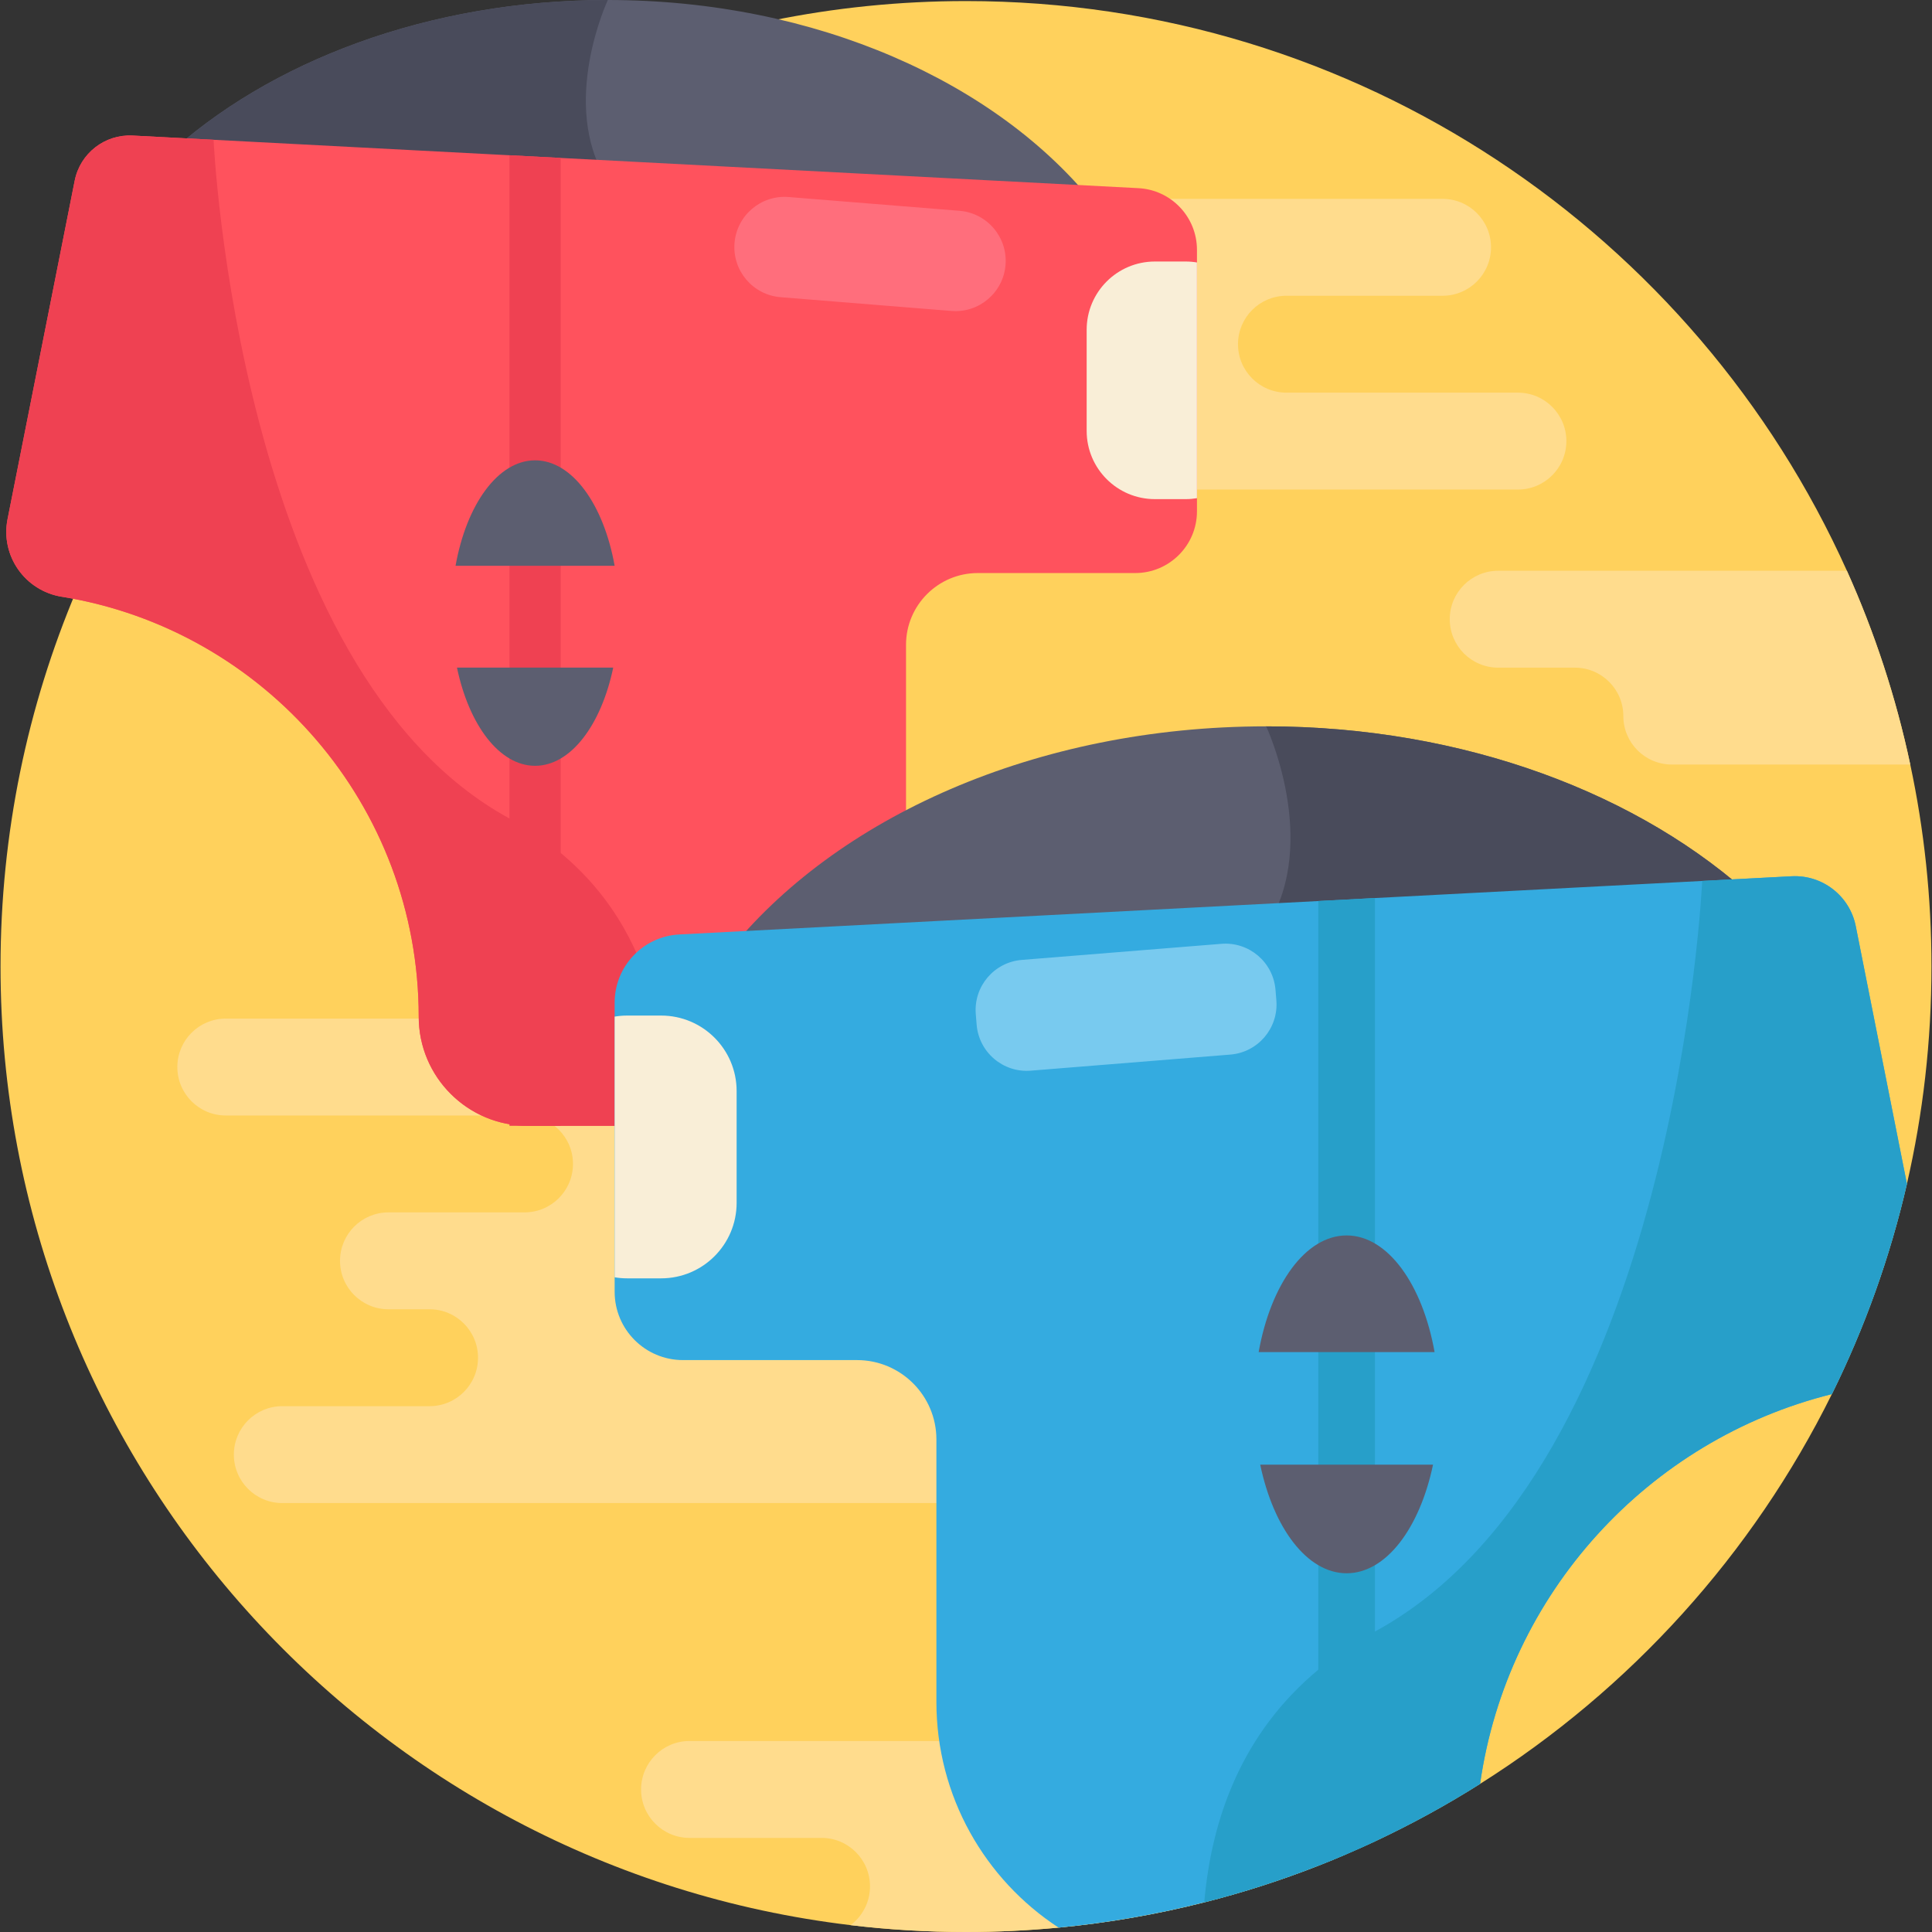 <?xml version="1.0" encoding="iso-8859-1"?>
<!-- Generator: Adobe Illustrator 19.0.0, SVG Export Plug-In . SVG Version: 6.00 Build 0)  -->
<svg xmlns="http://www.w3.org/2000/svg" xmlns:xlink="http://www.w3.org/1999/xlink" version="1.1" id="Capa_1" x="0px" y="0px" viewBox="0 0 512 512" style="enable-background:new 0 0 512 512;" xml:space="preserve">
<rect x="0" y="0" width="512" height="512" fill="#333333" stroke="none"/>
<path style="fill:#FFD15C;" d="M511.859,256.141c0,19.8-2.245,39.079-6.506,57.594c-4.491,19.518-11.216,38.18-19.884,55.715  c-20.991,42.431-53.407,78.199-93.227,103.294c-0.01,0-0.01,0.01-0.021,0.01c-8.919,5.639-18.223,10.715-27.852,15.237  c-2.527,1.18-5.086,2.328-7.655,3.415c-2.433,1.055-4.877,2.057-7.352,3.029c-9.796,3.843-19.884,7.091-30.223,9.712  c-12.521,3.175-25.408,5.431-38.598,6.694C272.469,511.603,264.281,512,256,512c-10.349,0-20.563-0.616-30.588-1.817  C98.527,495.072,0.141,387.099,0.141,256.141C0.141,114.834,114.693,0.282,256,0.282c103.931,0,193.398,61.97,233.448,150.978  c7.321,16.281,12.991,33.471,16.793,51.349C509.927,219.872,511.859,237.782,511.859,256.141z"/>
<g>
	<path style="fill:#FFDC8D;" d="M299.488,308.454L299.488,308.454c0-7.091-5.748-12.839-12.839-12.839h-4.28   c-7.091,0-12.839-5.748-12.839-12.839l0,0c0-7.091-5.748-12.839-12.839-12.839H59.835c-7.091,0-12.839,5.748-12.839,12.839l0,0   c0,7.091,5.748,12.839,12.839,12.839h79.171c7.091,0,12.839,5.748,12.839,12.839l0,0c0,7.091-5.748,12.839-12.839,12.839h-36.058   c-7.091,0-12.839,5.748-12.839,12.839l0,0c0,7.091,5.748,12.839,12.839,12.839h10.893c7.091,0,12.839,5.748,12.839,12.839l0,0   c0,7.091-5.748,12.839-12.839,12.839H74.814c-7.091,0-12.839,5.748-12.839,12.839l0,0c0,7.091,5.748,12.839,12.839,12.839H259.71   c7.091,0,12.839-5.748,12.839-12.839l0,0c0-7.091,5.748-12.839,12.839-12.839h1.262c7.091,0,12.839-5.748,12.839-12.839l0,0   c0-7.091-5.748-12.839-12.839-12.839h-23.537c-7.091,0-12.839-5.748-12.839-12.839l0,0c0-7.091,5.748-12.839,12.839-12.839h23.537   C293.74,321.292,299.488,315.544,299.488,308.454z"/>
	<path style="fill:#FFDC8D;" d="M356.714,491.406c-2.433,1.055-4.877,2.057-7.352,3.029c-9.796,3.843-19.884,7.091-30.223,9.712   c-12.521,3.175-25.408,5.431-38.598,6.694C272.469,511.603,264.281,512,256,512c-10.349,0-20.563-0.616-30.588-1.817   c0.491-0.366,0.961-0.773,1.389-1.201c2.318-2.318,3.76-5.535,3.76-9.075c0-7.091-5.744-12.845-12.835-12.845H182.73   c-3.551,0-6.757-1.431-9.075-3.76c-2.329-2.318-3.76-5.524-3.76-9.075c0-7.091,5.744-12.845,12.835-12.845h108.192   c7.091,0,12.835,5.754,12.835,12.845c0,7.091,5.754,12.835,12.845,12.835h30.494c3.54,0,6.757,1.441,9.075,3.76   C356.359,491.009,356.537,491.197,356.714,491.406z"/>
	<path style="fill:#FFDC8D;" d="M328.083,91.218L328.083,91.218c0-7.091,5.748-12.839,12.839-12.839h41.372   c7.091,0,12.839-5.748,12.839-12.839l0,0c0-7.091-5.748-12.839-12.839-12.839H260.328c-7.091,0-12.839,5.748-12.839,12.839l0,0   c0,7.091-5.748,12.839-12.839,12.839h-41.372c-7.091,0-12.839,5.748-12.839,12.839l0,0c0,7.091,5.748,12.839,12.839,12.839h61.344   c7.091,0,12.839,5.748,12.839,12.839l0,0c0,7.091,5.748,12.839,12.839,12.839h121.965c7.091,0,12.839-5.748,12.839-12.839l0,0   c0-7.091-5.748-12.839-12.839-12.839h-61.344C333.831,104.057,328.083,98.309,328.083,91.218z"/>
	<path style="fill:#FFDC8D;" d="M506.241,202.609h-63.192c-3.54,0-6.757-1.431-9.086-3.76c-2.318-2.318-3.76-5.524-3.76-9.075   c0-7.091-5.744-12.835-12.835-12.835h-20.323c-3.551,0-6.757-1.441-9.086-3.76c-2.318-2.329-3.76-5.545-3.76-9.086   c0-7.091,5.754-12.835,12.845-12.835h92.402C496.769,167.541,502.439,184.73,506.241,202.609z"/>
</g>
<path style="fill:#5C5E70;" d="M290.316,54.493l-129.559-6.778L43.825,41.606C71.186,16.271,113.544,0,161.082,0  C216.253,0,264.449,21.91,290.316,54.493z"/>
<path style="fill:#494B5B;" d="M160.758,47.715L43.825,41.606C71.186,16.271,113.544,0,161.082,0  C161.082,0,148.195,27.466,160.758,47.715z"/>
<path style="fill:#FF525D;" d="M317.208,66.21v69.291c0,9.033-7.331,16.365-16.375,16.365h-41.71  c-10.495,0-19.017,8.522-19.017,19.017v62.9c0,35.444-28.552,64.215-63.913,64.56c-0.219,0.01-0.439,0.01-0.658,0.01h-35.653  c-1.66,0-3.29-0.136-4.867-0.418c-6.036-1.013-11.435-3.906-15.581-8.052c-5.232-5.222-8.469-12.448-8.469-20.437  c0-56.017-40.843-102.49-94.375-111.273c-0.052-0.01-0.115-0.01-0.178-0.021C6.637,156.596,0.078,147.291,2,137.579l17.795-89.707  c1.441-7.237,7.979-12.333,15.362-11.947l21.429,1.117l78.429,4.104l13.576,0.71l153.098,8.01  C310.388,50.315,317.208,57.5,317.208,66.21z"/>
<polygon style="fill:#EF4152;" points="148.591,41.856 148.591,298.353 135.015,298.353 135.015,41.146 "/>
<g>
	<path style="fill:#5C5E70;" d="M162.884,149.941c-2.89-16.22-11.232-27.948-21.079-27.948c-9.847,0-18.189,11.728-21.079,27.948   H162.884z"/>
	<path style="fill:#5C5E70;" d="M121.102,176.925c3.187,15.214,11.253,26.021,20.705,26.021c9.452,0,17.517-10.808,20.705-26.021   L121.102,176.925L121.102,176.925z"/>
</g>
<path style="fill:#F9EED7;" d="M317.207,132.024c-0.973,0.164-1.966,0.251-2.988,0.251h-8.153c-9.994,0-18.09-8.105-18.09-18.09  V87.394c0-9.985,8.096-18.09,18.09-18.09h8.153c1.021,0,2.014,0.087,2.988,0.251"/>
<path style="fill:#EF4152;" d="M176.193,298.342c-0.219,0.01-0.439,0.01-0.658,0.01h-35.653c-7.989,0-15.216-3.237-20.448-8.469  c-5.232-5.222-8.469-12.448-8.469-20.437c0-56.017-40.843-102.49-94.375-111.273c-0.052-0.01-0.115-0.01-0.178-0.021  C6.637,156.596,0.078,147.291,2,137.579l17.795-89.707c1.441-7.237,7.979-12.333,15.362-11.947l21.43,1.117l0.01,0.01  c0,0,6.37,140.691,78.418,179.853C169.906,235.871,177.571,269.101,176.193,298.342z"/>
<path style="fill:#FF6E7C;" d="M252.135,82.407l-45.279-3.65c-7.33-0.591-12.793-7.012-12.202-14.342l0,0  c0.591-7.33,7.012-12.793,14.341-12.202l45.279,3.65c7.33,0.591,12.792,7.012,12.202,14.342l0,0  C265.886,77.536,259.465,82.999,252.135,82.407z"/>
<path style="fill:#5C5E70;" d="M192.627,252.755l143.281-7.496l129.318-6.756c-30.259-28.019-77.103-46.013-129.677-46.013  C274.535,192.491,221.234,216.721,192.627,252.755z"/>
<path style="fill:#494B5B;" d="M335.908,245.259l129.318-6.756c-30.259-28.019-77.103-46.013-129.677-46.013  C335.55,192.491,349.802,222.866,335.908,245.259z"/>
<path style="fill:#34ABE0;" d="M505.353,313.735c-4.491,19.518-11.216,38.18-19.884,55.715  c-48.686,12.114-86.073,52.843-93.248,103.304c-8.919,5.639-18.223,10.715-27.852,15.237c-4.919,2.298-9.921,4.449-15.007,6.444  c-9.796,3.843-19.884,7.091-30.223,9.712c-12.521,3.175-25.408,5.431-38.598,6.694c-19.497-12.741-32.384-34.766-32.384-59.808  V381.47c0-11.602-9.43-21.033-21.033-21.033h-46.128c-10.005,0-18.109-8.104-18.109-18.098v-76.622  c0-9.639,7.54-17.586,17.158-18.077l169.316-8.856l15.007-0.794l86.741-4.532l23.696-1.243c8.167-0.428,15.393,5.211,16.991,13.221  L505.353,313.735z"/>
<path style="fill:#279FC9;" d="M364.369,237.991v250c-4.919,2.298-9.921,4.449-15.007,6.444v-255.65L364.369,237.991z"/>
<g>
	<path style="fill:#5C5E70;" d="M333.557,358.312c3.196-17.939,12.421-30.909,23.311-30.909c10.889,0,20.116,12.969,23.311,30.909   L333.557,358.312L333.557,358.312z"/>
	<path style="fill:#5C5E70;" d="M379.766,388.155c-3.525,16.825-12.444,28.777-22.898,28.777c-10.454,0-19.372-11.952-22.898-28.777   H379.766z"/>
</g>
<path style="fill:#F9EED7;" d="M162.888,338.498c1.077,0.181,2.174,0.277,3.304,0.277h9.017c11.052,0,20.005-8.963,20.005-20.005  v-29.63c0-11.042-8.953-20.005-20.005-20.005h-9.017c-1.13,0-2.228,0.096-3.304,0.277V338.498z"/>
<path style="fill:#279FC9;" d="M505.353,313.735c-4.491,19.518-11.216,38.18-19.884,55.715  c-48.686,12.114-86.052,52.843-93.227,103.294c-8.929,5.639-18.234,10.725-27.873,15.247c-4.919,2.298-9.921,4.449-15.007,6.443  c-9.796,3.843-19.884,7.091-30.223,9.712c1.922-22.275,9.994-44.843,30.223-61.657c4.407-3.666,9.388-7.06,15.007-10.109  c0-0.01,0.01-0.01,0.01-0.01c79.682-43.308,86.721-198.902,86.721-198.902l0.01-0.01l23.706-1.243  c8.156-0.418,15.393,5.211,16.981,13.221L505.353,313.735z"/>
<path style="fill:#78CAEF;" d="M273.161,283.74l52.887-4.263c7.329-0.591,12.792-7.012,12.202-14.342l-0.227-2.811  c-0.591-7.33-7.012-12.792-14.342-12.202l-52.887,4.263c-7.329,0.591-12.792,7.012-12.202,14.341l0.227,2.811  C259.411,278.869,265.831,284.331,273.161,283.74z"/>
<g>
</g>
<g>
</g>
<g>
</g>
<g>
</g>
<g>
</g>
<g>
</g>
<g>
</g>
<g>
</g>
<g>
</g>
<g>
</g>
<g>
</g>
<g>
</g>
<g>
</g>
<g>
</g>
<g>
</g>
</svg>
